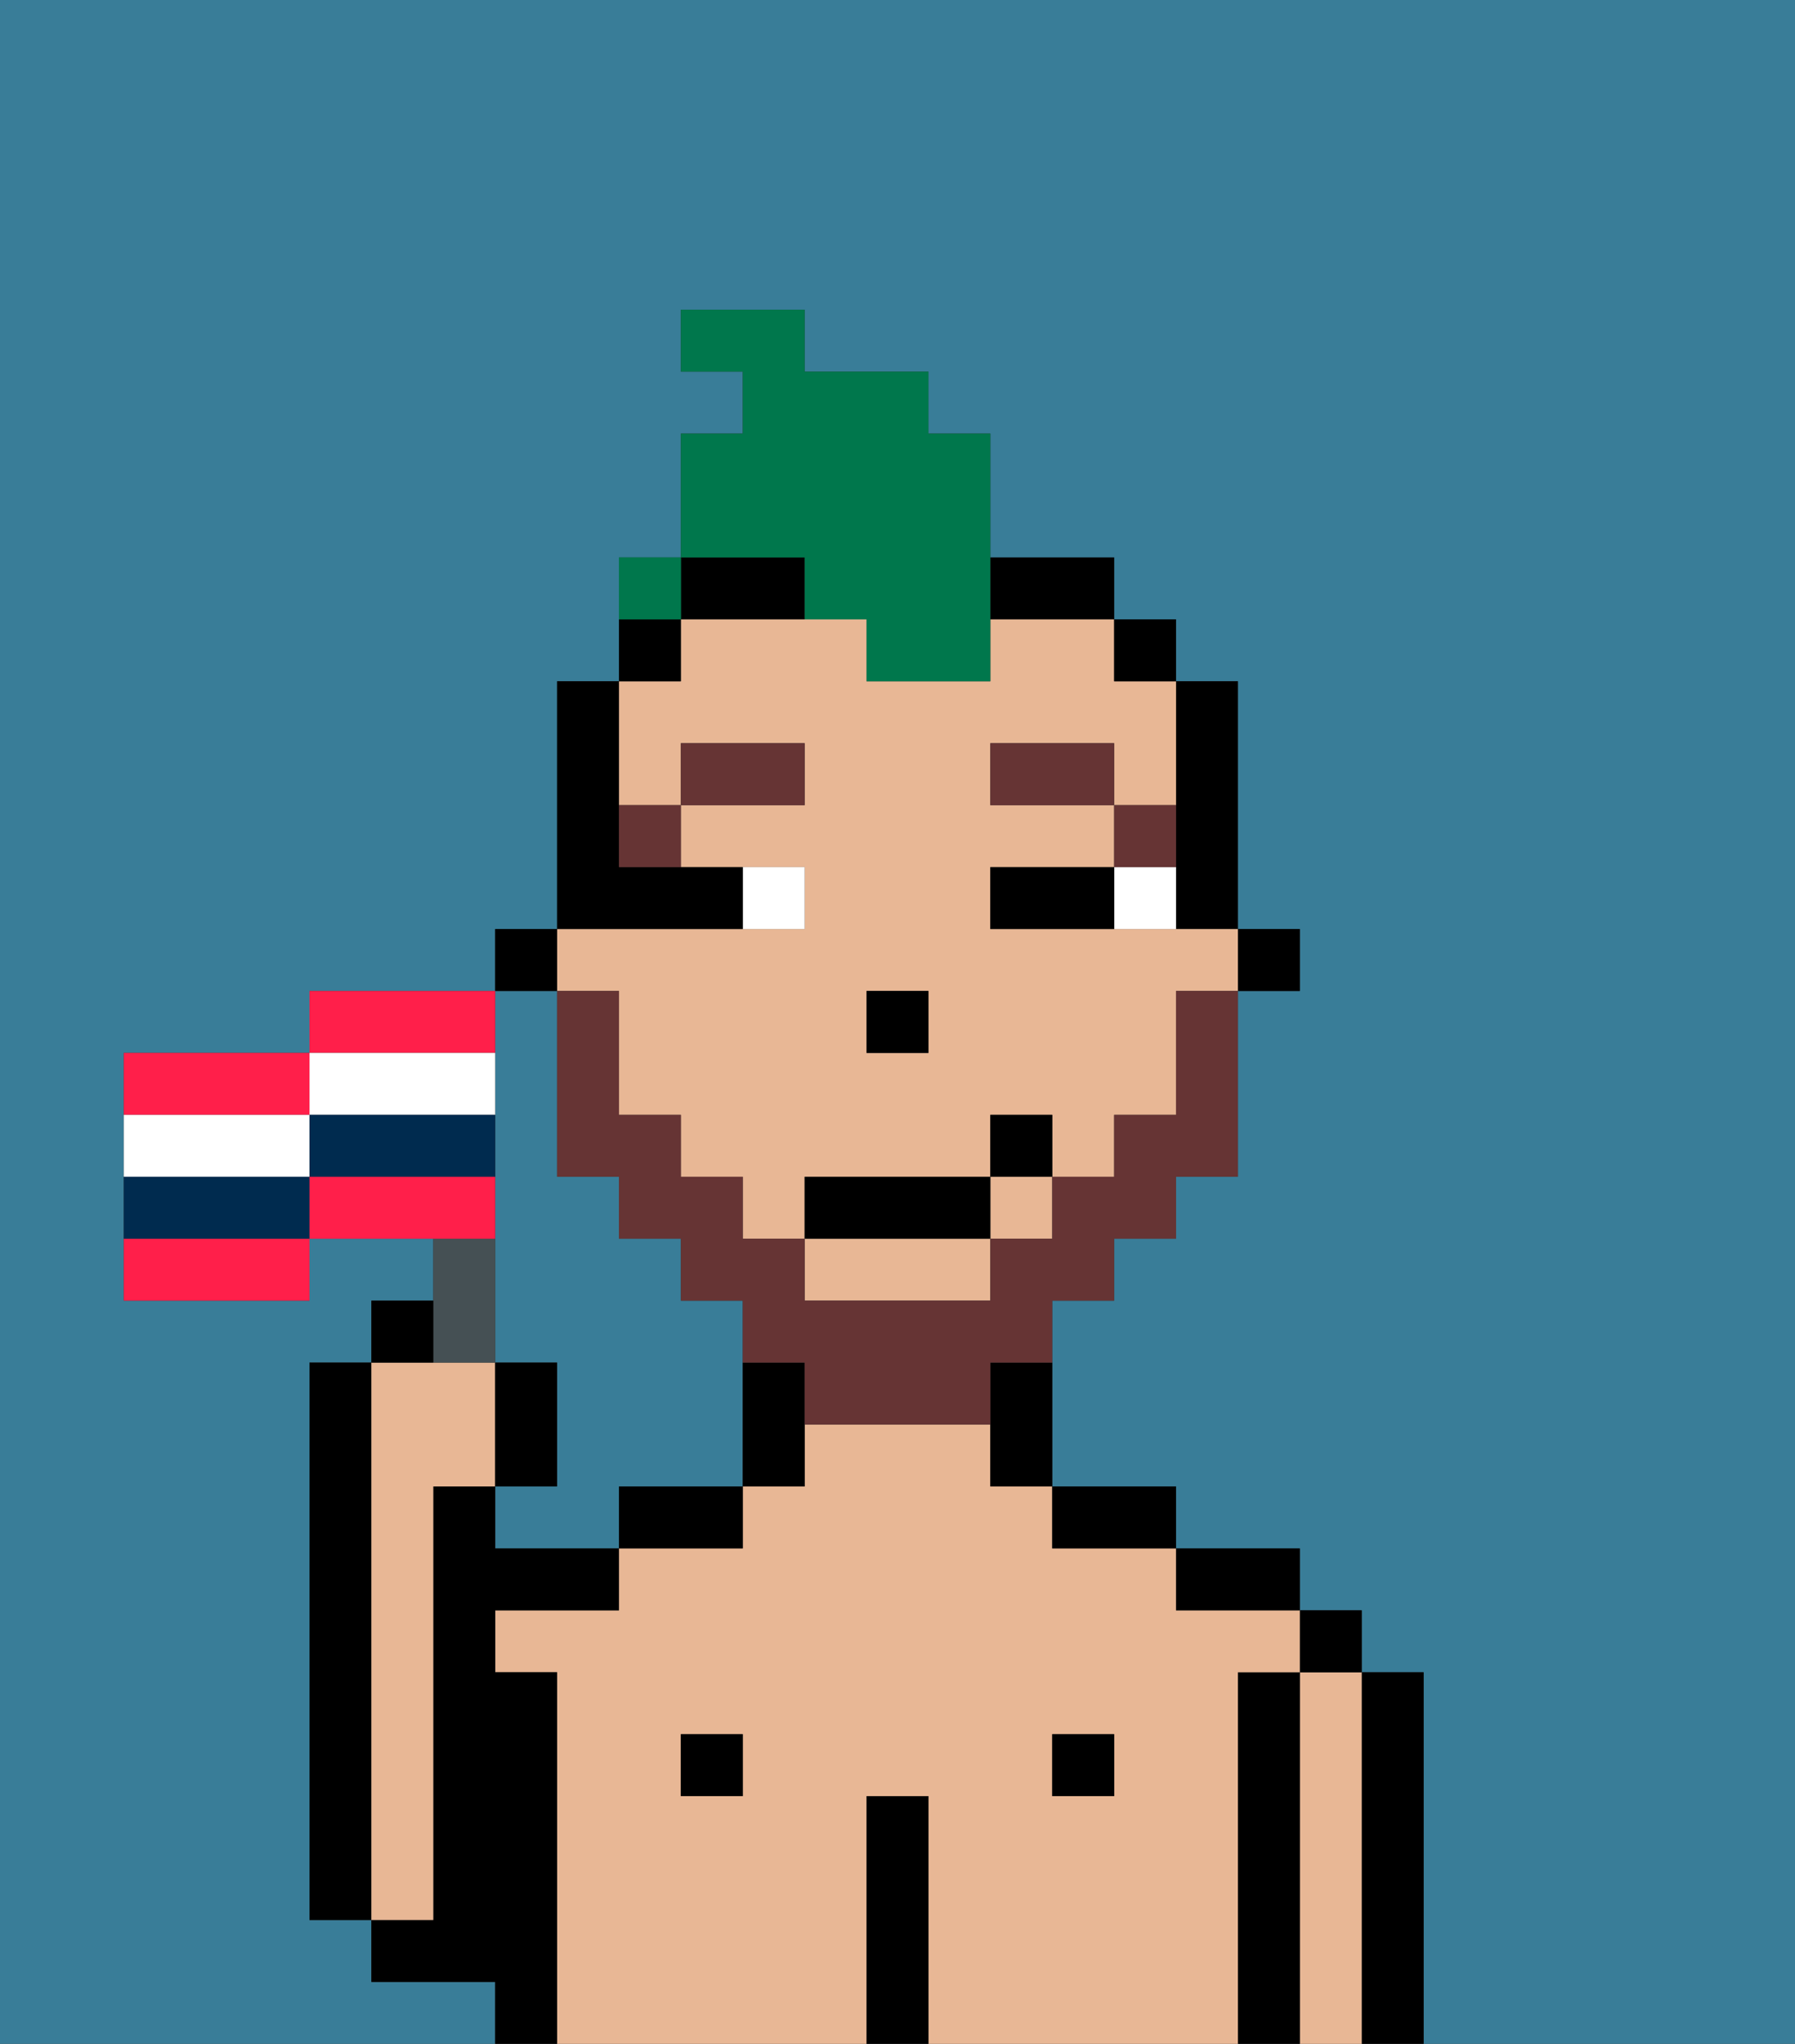 <svg xmlns="http://www.w3.org/2000/svg" viewBox="0 0 29 33"><rect x="0" y="0" width="29" height="33" fill="#333333" stroke="none"/><defs><style>polygon,rect,path{shape-rendering:crispedges;}.hb168-1{fill:#397d98;}.hb168-2{fill:#000000;}.hb168-3{fill:#e8b795;}.hb168-4{fill:#ffffff;}.hb168-5{fill:#663434;}.hb168-6{fill:#663434;}.hb168-7{fill:#00774c;}.hb168-8{fill:#455054;}.hb168-9{fill:#ff1f4a;}.hb168-10{fill:#002b4f;}</style></defs><path class="hb168-1" d="M8,18v4H9v2H8v1h2V24h2V21H11V20H10V19H9V16H8v2Z"/><path class="hb168-1" d="M0,33H8V32H6V31H5V22H6V21H7V20H5v1H2V17H5V16H8V15H9V11h1V9h1V7h1V6H11V5h2V6h2V7h1V9h2v1h1v1h1v4h1v1H20v3H19v1H18v1H17v3h2v1h2v1h1v1h1v6h6V0H0Z"/><path class="hb168-2" d="M6,22H5v9H6V22Z"/><path class="hb168-2" d="M23,27H22v6h1V27Z"/><path class="hb168-3" d="M22,27H21v6h1V27Z"/><rect class="hb168-2" x="21" y="26" width="1" height="1"/><path class="hb168-2" d="M21,27H20v6h1V27Z"/><path class="hb168-3" d="M20,27h1V26H19V25H17V24H16V23H13v1H12v1H10v1H8v1H9v6h5V29h1v4h5V27Zm-8,2H11V28h1Zm6,0H17V28h1Z"/><path class="hb168-2" d="M20,26h1V25H19v1Z"/><rect class="hb168-2" x="17" y="28" width="1" height="1"/><path class="hb168-2" d="M18,25h1V24H17v1Z"/><path class="hb168-2" d="M15,29H14v4h1V29Z"/><rect class="hb168-2" x="11" y="28" width="1" height="1"/><path class="hb168-2" d="M10,25h2V24H10Z"/><path class="hb168-2" d="M9,27H8V26h2V25H8V24H7v7H6v1H8v1H9V27Z"/><path class="hb168-3" d="M7,30V24H8V22H6v9H7Z"/><rect class="hb168-2" x="20" y="15" width="1" height="1"/><path class="hb168-2" d="M19,14v1h1V11H19v3Z"/><path class="hb168-3" d="M10,16v2h1v1h1v1h1V19h3V18h1v1h1V18h1V16h1V15H16V14h2V13H16V12h2v1h1V11H18V10H16v1H14V10H11v1H10v2h1V12h2v1H11v1h2v1H9v1Zm4,0h1v1H14Z"/><rect class="hb168-3" x="16" y="19" width="1" height="1"/><path class="hb168-3" d="M14,21h2V20H13v1Z"/><rect class="hb168-2" x="18" y="10" width="1" height="1"/><path class="hb168-2" d="M12,22v2h1V22Z"/><path class="hb168-2" d="M16,23v1h1V22H16Z"/><path class="hb168-2" d="M12,10h1V9H11v1Z"/><path class="hb168-2" d="M17,10h1V9H16v1Z"/><path class="hb168-2" d="M11,10H10v1h1Z"/><rect class="hb168-2" x="8" y="15" width="1" height="1"/><rect class="hb168-2" x="14" y="16" width="1" height="1"/><path class="hb168-4" d="M18,14v1h1V14Z"/><path class="hb168-4" d="M13,15V14H12v1Z"/><path class="hb168-2" d="M17,14H16v1h2V14Z"/><path class="hb168-2" d="M12,15V14H10V11H9v4h3Z"/><path class="hb168-5" d="M19,13H18v1h1Z"/><rect class="hb168-5" x="16" y="12" width="2" height="1"/><path class="hb168-5" d="M11,14V13H10v1Z"/><rect class="hb168-5" x="11" y="12" width="2" height="1"/><path class="hb168-6" d="M19,17v1H18v1H17v1H16v1H13V20H12V19H11V18H10V16H9v3h1v1h1v1h1v1h1v1h3V22h1V21h1V20h1V19h1V16H19Z"/><rect class="hb168-2" x="13" y="19" width="3" height="1"/><rect class="hb168-2" x="16" y="18" width="1" height="1"/><path class="hb168-7" d="M13,10h1v1h2V7H15V6H13V5H11V6h1V7H11V9h2Z"/><path class="hb168-7" d="M11,9H10v1h1Z"/><path class="hb168-8" d="M8,22V20H7v2Z"/><path class="hb168-2" d="M7,21H6v1H7Z"/><path class="hb168-2" d="M9,22H8v2H9Z"/><path class="hb168-9" d="M5,17H2v1H5Z"/><path class="hb168-9" d="M8,16H5v1H8Z"/><path class="hb168-9" d="M2,21H5V20H2Z"/><path class="hb168-9" d="M8,19H5v1H8Z"/><path class="hb168-4" d="M5,19V18H2v1H5Z"/><path class="hb168-4" d="M6,18H8V17H5v1Z"/><path class="hb168-10" d="M6,18H5v1H8V18Z"/><path class="hb168-10" d="M4,19H2v1H5V19Z"/><rect class="hb168-7" x="10" y="9" width="1" height="1"></rect></svg>
